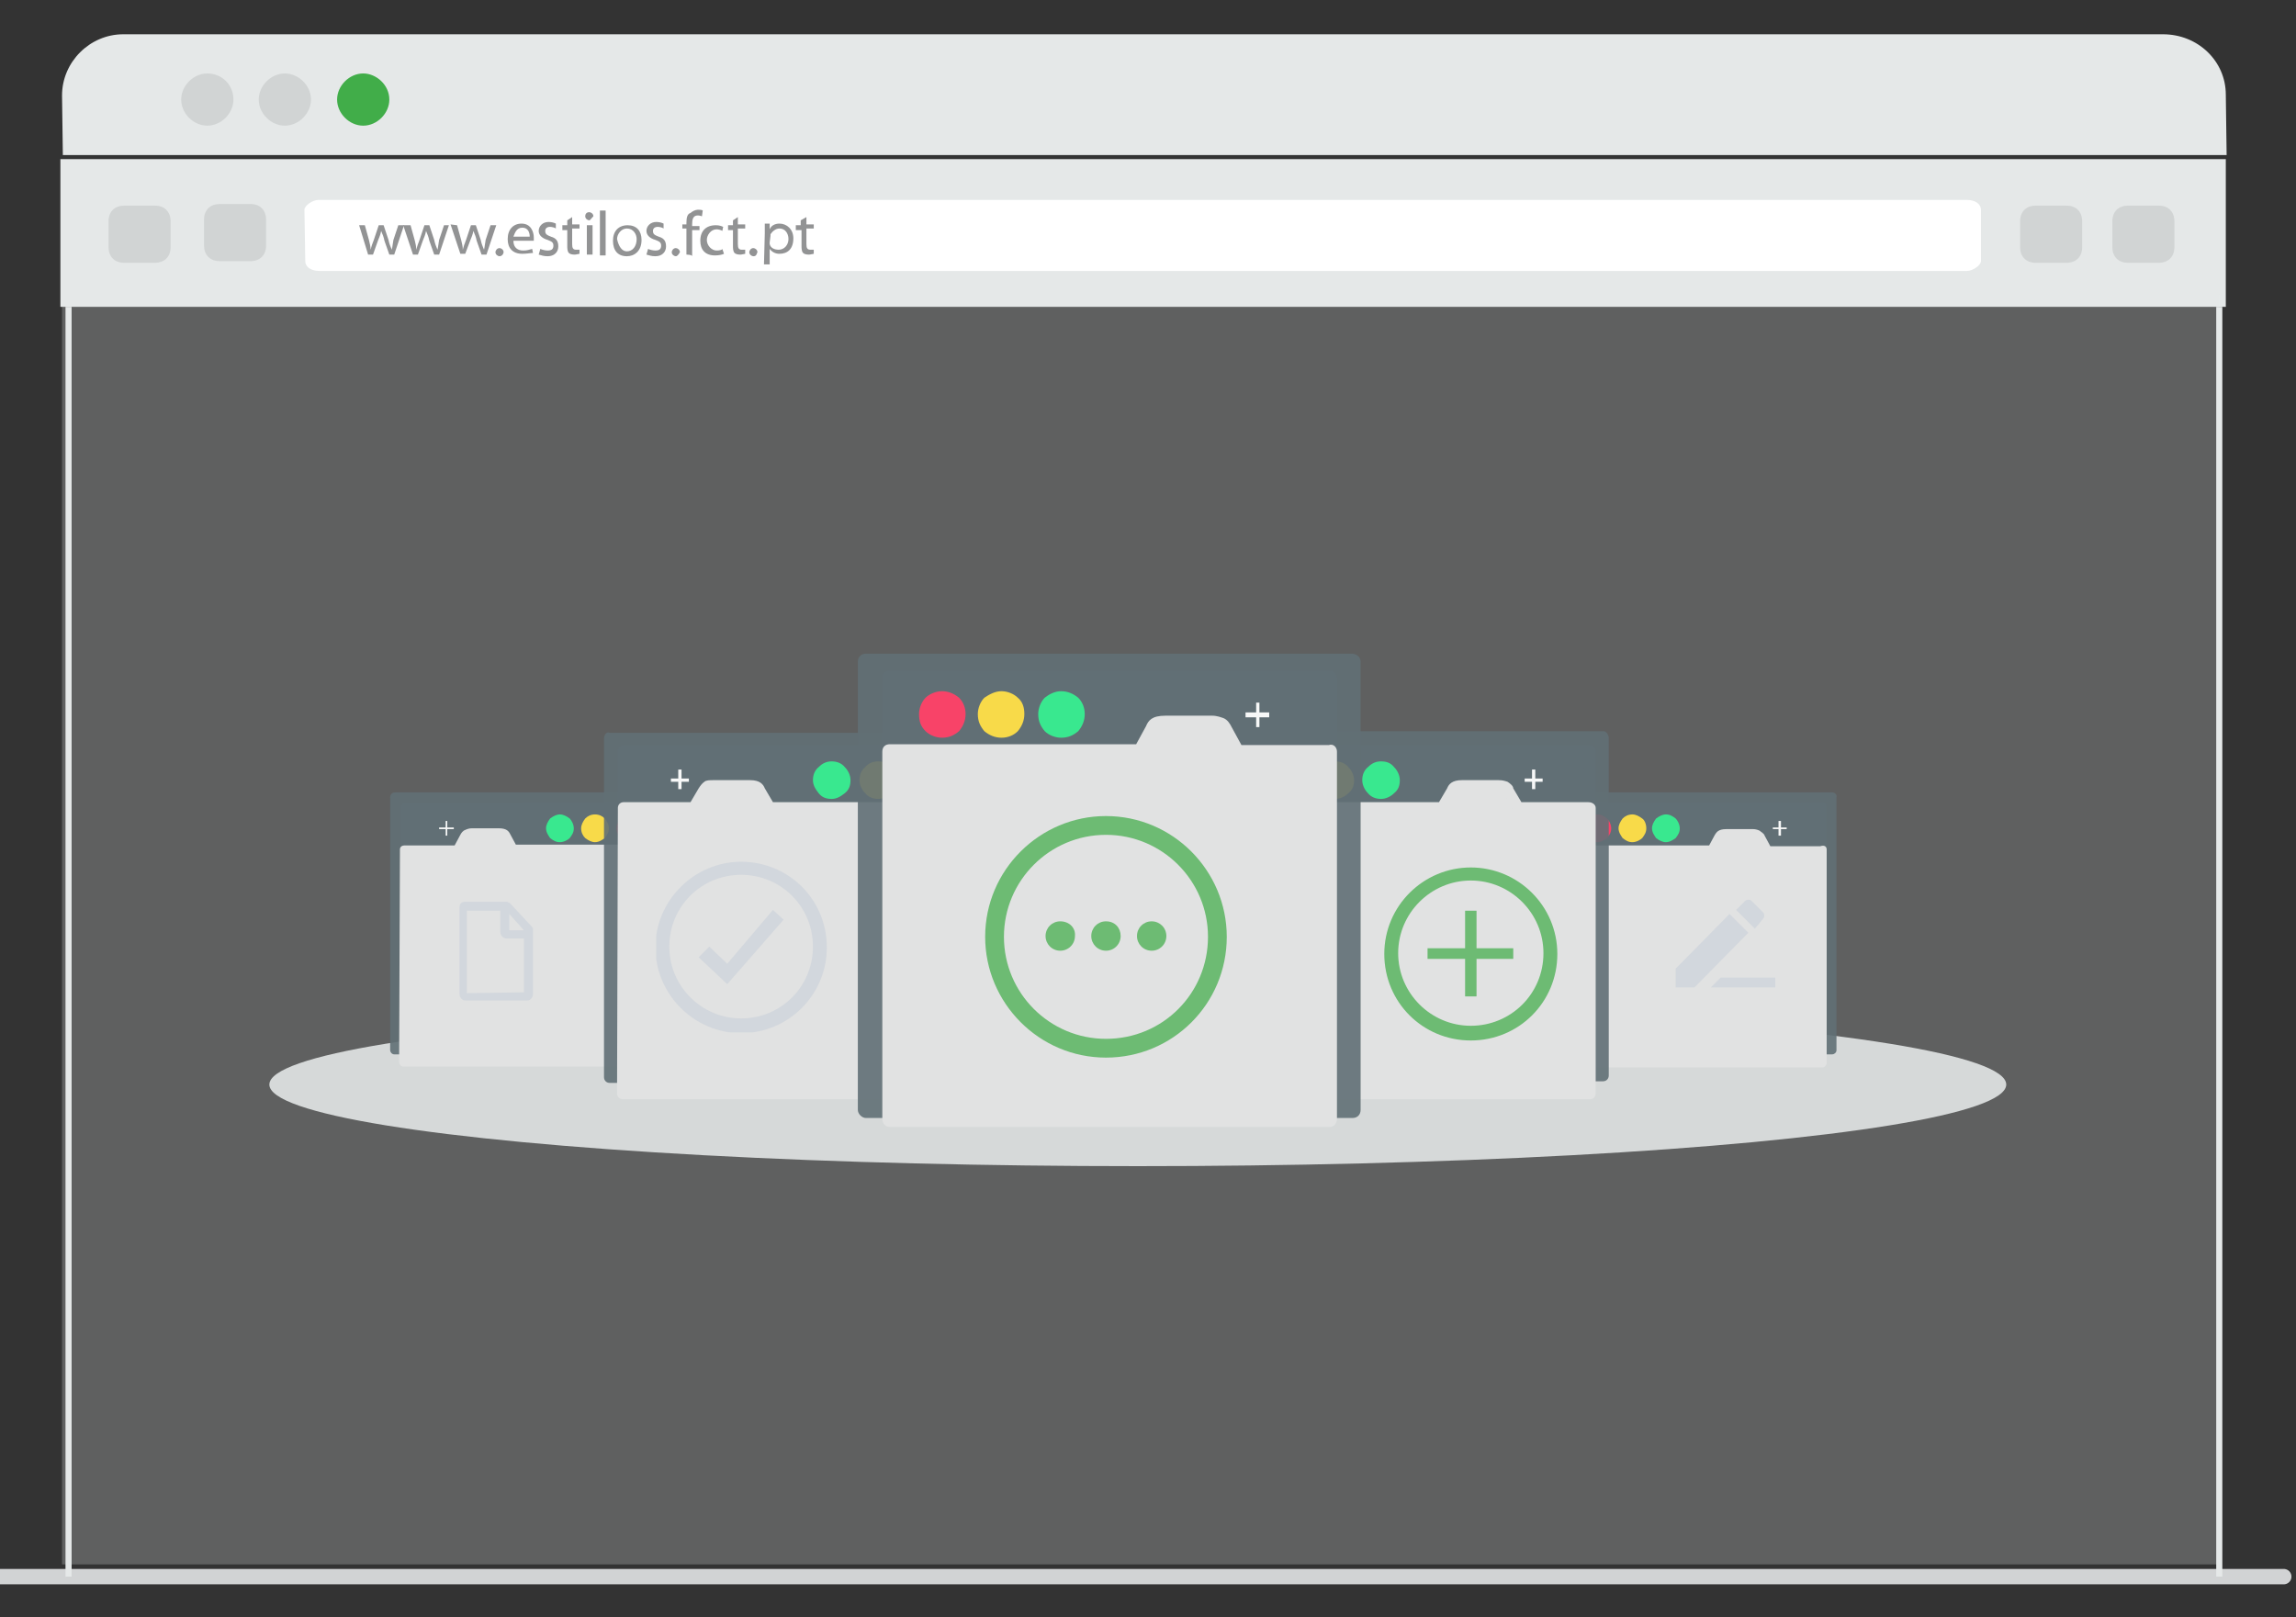 <?xml version="1.0" encoding="utf-8"?>
<!-- Generator: Adobe Illustrator 19.0.0, SVG Export Plug-In . SVG Version: 6.00 Build 0)  -->
<svg version="1.1" id="Layer_1" xmlns="http://www.w3.org/2000/svg" xmlns:xlink="http://www.w3.org/1999/xlink" x="0px" y="0px"
	 viewBox="-156 321.7 281.3 198.2" style="enable-background:new -156 321.7 281.3 198.2;" xml:space="preserve">
<rect x="-156" y="321.7" width="281.3" height="198.2" fill="#333333" stroke="none"/>
<style type="text/css">
	.st0{fill:none;stroke:#D1D3D4;stroke-width:1.887;stroke-linecap:round;stroke-linejoin:round;stroke-miterlimit:10;}
	.st1{fill:#E5E8E8;}
	.st2{fill:#D1D4D4;}
	.st3{fill:#41AD49;}
	.st4{fill:#FFFFFF;}
	.st5{opacity:0.65;}
	.st6{fill:#58595B;}
	.st7{opacity:0.9;fill:#36474F;enable-background:new    ;}
	.st8{fill:#36474F;}
	.st9{fill:#FF0C3E;}
	.st10{fill:#FFD514;}
	.st11{fill:#00E871;}
	.st12{fill:#E0E0E0;}
	.st13{fill:#FEFEFE;}
	.st14{clip-path:url(#SVGID_2_);fill:#CCD1D9;}
	.st15{fill:#45AC4C;}
	.st16{fill:#CCD1D9;}
	.st17{clip-path:url(#SVGID_4_);fill:#CCD1D9;}
	.st18{fill:none;stroke:#E5E8E8;stroke-width:0.75;stroke-miterlimit:10;}
	.st19{opacity:0.25;fill:#E5E8E8;enable-background:new    ;}
</style>
<g id="Layer_1_1_">
</g>
<line class="st0" x1="-157.3" y1="514.9" x2="123.8" y2="514.9"/>
<path class="st1" d="M109,325.9h-249.9c-4.1,0-7.5,3.4-7.5,7.5l0.1,7.3h265.1l-0.1-7.4C116.7,329.2,113.3,325.9,109,325.9z"/>
<g>
	<path class="st2" d="M-127.4,333.9c0,1.7-1.5,3.2-3.2,3.2c-1.7,0-3.2-1.5-3.2-3.2c0-1.7,1.5-3.2,3.2-3.2
		C-128.8,330.7-127.4,332.1-127.4,333.9z"/>
	<path class="st2" d="M-117.9,333.9c0,1.7-1.5,3.2-3.2,3.2c-1.7,0-3.2-1.5-3.2-3.2c0-1.7,1.5-3.2,3.2-3.2
		C-119.5,330.7-117.9,332.1-117.9,333.9z"/>
	<path class="st3" d="M-108.3,333.9c0,1.7-1.5,3.2-3.2,3.2s-3.2-1.5-3.2-3.2c0-1.7,1.5-3.2,3.2-3.2
		C-109.9,330.7-108.3,332.1-108.3,333.9z"/>
</g>
<polyline class="st1" points="116.7,341.2 116.7,359.3 -148.6,359.3 -148.6,341.2 "/>
<path class="st4" d="M-118.6,353.7c0,0.7,0.7,1.2,1.7,1.2H85c0.7,0,1.7-0.7,1.7-1.2v-6.3c0-0.7-0.7-1.2-1.7-1.2h-202
	c-0.7,0-1.7,0.7-1.7,1.2L-118.6,353.7L-118.6,353.7z"/>
<path class="st2" d="M-142.7,352c0,1.1,0.7,1.9,1.9,1.9h3.8c1.1,0,1.9-0.7,1.9-1.9v-3.2c0-1.1-0.7-1.9-1.9-1.9h-3.8
	c-1.1,0-1.9,0.7-1.9,1.9V352z"/>
<path class="st2" d="M-131,351.8c0,1.1,0.7,1.9,1.9,1.9h3.8c1.1,0,1.9-0.7,1.9-1.9v-3.2c0-1.1-0.7-1.9-1.9-1.9h-3.8
	c-1.1,0-1.9,0.7-1.9,1.9V351.8z"/>
<path class="st2" d="M91.5,352c0,1.1,0.7,1.9,1.9,1.9h3.8c1.1,0,1.9-0.7,1.9-1.9v-3.2c0-1.1-0.7-1.9-1.9-1.9h-3.8
	c-1.1,0-1.9,0.7-1.9,1.9V352z"/>
<path class="st2" d="M102.8,352c0,1.1,0.7,1.9,1.9,1.9h3.8c1.1,0,1.9-0.7,1.9-1.9v-3.2c0-1.1-0.7-1.9-1.9-1.9h-3.8
	c-1.1,0-1.9,0.7-1.9,1.9V352z"/>
<g class="st5">
	<path class="st6" d="M-111.3,349.3l0.5,1.8c0.1,0.5,0.2,0.7,0.2,1.2l0,0c0.1-0.4,0.2-0.7,0.4-1.2l0.6-1.8h0.6l0.6,1.8
		c0.1,0.5,0.2,0.7,0.4,1.2l0,0c0.1-0.4,0.1-0.7,0.2-1.2l0.6-1.8h0.7l-1.2,3.6h-0.6l-0.6-1.7c-0.1-0.5-0.2-0.7-0.4-1.2l0,0
		c-0.1,0.5-0.2,0.7-0.4,1.2l-0.6,1.7h-0.6l-1.1-3.6H-111.3z"/>
	<path class="st6" d="M-105.7,349.3l0.5,1.8c0.1,0.5,0.2,0.7,0.2,1.2l0,0c0.1-0.4,0.2-0.7,0.4-1.2l0.6-1.8h0.6l0.6,1.8
		c0.1,0.5,0.2,0.7,0.4,1.2l0,0c0.1-0.4,0.1-0.7,0.2-1.2l0.6-1.8h0.6l-1.2,3.6h-0.6l-0.6-1.7c-0.1-0.5-0.2-0.7-0.4-1.2l0,0
		c-0.1,0.5-0.2,0.7-0.4,1.2l-0.6,1.7h-0.6l-1.2-3.6H-105.7z"/>
	<path class="st6" d="M-100,349.3l0.5,1.8c0.1,0.5,0.2,0.7,0.2,1.2l0,0c0.1-0.4,0.2-0.7,0.4-1.2l0.6-1.8h0.6l0.6,1.8
		c0.1,0.5,0.2,0.7,0.4,1.2l0,0c0.1-0.4,0.1-0.7,0.2-1.2l0.6-1.8h0.7l-1.2,3.6H-97l-0.6-1.7c-0.1-0.5-0.2-0.7-0.4-1.2l0,0
		c-0.1,0.5-0.2,0.7-0.4,1.2l-0.6,1.6h-0.6l-1.2-3.6L-100,349.3L-100,349.3z"/>
	<path class="st6" d="M-94.8,353.1c-0.2,0-0.5-0.2-0.5-0.5c0-0.2,0.2-0.5,0.5-0.5c0.2,0,0.5,0.2,0.5,0.5
		C-94.3,352.8-94.5,353.1-94.8,353.1L-94.8,353.1z"/>
	<path class="st6" d="M-93.1,351.2c0,0.9,0.6,1.2,1.2,1.2c0.5,0,0.7-0.1,1.1-0.2l0.1,0.5c-0.3,0-0.8,0.1-1.3,0.1
		c-1.2,0-1.8-0.7-1.8-1.8c0-1.2,0.7-1.9,1.7-1.9c1.2,0,1.5,1.1,1.5,1.7c0,0.1,0,0.2,0,0.4C-90.5,351.2-93.1,351.2-93.1,351.2z
		 M-91.1,350.7c0-0.5-0.2-1.1-0.9-1.1c-0.7,0-0.9,0.6-1.1,1.1H-91.1z"/>
	<path class="st6" d="M-89.8,352.2c0.2,0.1,0.6,0.2,0.9,0.2c0.5,0,0.7-0.2,0.7-0.6c0-0.4-0.2-0.5-0.7-0.7c-0.7-0.2-1.1-0.6-1.1-1.1
		c0-0.6,0.5-1.1,1.2-1.1c0.4,0,0.7,0.1,0.9,0.2v0.6c-0.1-0.1-0.5-0.2-0.7-0.2c-0.4,0-0.6,0.2-0.6,0.5c0,0.4,0.2,0.5,0.7,0.7
		c0.7,0.2,0.9,0.6,0.9,1.2c0,0.7-0.5,1.2-1.3,1.2c-0.5,0-0.7-0.1-1.1-0.2L-89.8,352.2z"/>
	<path class="st6" d="M-85.9,348.3v0.9h0.9v0.5h-0.9v1.9c0,0.5,0.1,0.7,0.5,0.7c0.2,0,0.4,0,0.4,0v0.5c-0.1,0-0.4,0.1-0.6,0.1
		c-0.4,0-0.6-0.1-0.7-0.2c-0.2-0.2-0.2-0.6-0.2-0.9v-1.9h-0.6v-0.6h0.6v-0.6L-85.9,348.3z"/>
	<path class="st6" d="M-83.8,348.7c-0.2,0-0.5-0.2-0.5-0.5c0-0.2,0.1-0.5,0.5-0.5c0.2,0,0.5,0.2,0.5,0.5
		C-83.5,348.4-83.7,348.7-83.8,348.7L-83.8,348.7z M-84.1,352.9v-3.6h0.7v3.6H-84.1z"/>
	<path class="st6" d="M-82.5,347.5h0.7v5.5h-0.7V347.5z"/>
	<path class="st6" d="M-79.2,353.1c-1.1,0-1.7-0.7-1.7-1.9c0-1.2,0.7-1.9,1.8-1.9s1.7,0.7,1.7,1.8
		C-77.4,352.5-78.3,353.1-79.2,353.1L-79.2,353.1z M-79.2,352.5c0.7,0,1.2-0.6,1.2-1.5c0-0.6-0.4-1.3-1.2-1.3
		c-0.7,0-1.2,0.7-1.2,1.3C-80.2,351.9-79.8,352.5-79.2,352.5L-79.2,352.5z"/>
	<path class="st6" d="M-76.6,352.2c0.2,0.1,0.6,0.2,0.9,0.2c0.5,0,0.7-0.2,0.7-0.6c0-0.4-0.2-0.5-0.7-0.7c-0.7-0.2-1.1-0.6-1.1-1.1
		c0-0.6,0.5-1.1,1.2-1.1c0.4,0,0.7,0.1,0.9,0.2v0.6c-0.1-0.1-0.5-0.2-0.7-0.2c-0.4,0-0.6,0.2-0.6,0.5c0,0.4,0.2,0.5,0.7,0.7
		c0.7,0.2,0.9,0.6,0.9,1.2c0,0.7-0.5,1.2-1.3,1.2c-0.5,0-0.7-0.1-1.1-0.2L-76.6,352.2z"/>
	<path class="st6" d="M-73.2,353.1c-0.2,0-0.5-0.2-0.5-0.5c0-0.2,0.2-0.5,0.5-0.5c0.2,0,0.5,0.2,0.5,0.5
		C-72.8,352.8-73,353.1-73.2,353.1L-73.2,353.1z"/>
	<path class="st6" d="M-71.9,352.9v-3.2h-0.5v-0.5h0.5V349c0-0.6,0.1-1.1,0.5-1.2c0.2-0.2,0.6-0.4,0.9-0.4c0.2,0,0.5,0,0.6,0.1
		l-0.1,0.7c-0.1,0-0.2-0.1-0.5-0.1c-0.6,0-0.7,0.5-0.7,1.1v0.2h0.9v0.5h-0.9v3.2C-71.2,352.9-71.9,352.9-71.9,352.9z"/>
	<path class="st6" d="M-67.3,352.8c-0.2,0.1-0.6,0.2-1.1,0.2c-1.2,0-1.8-0.7-1.8-1.8c0-1.2,0.7-1.9,1.9-1.9c0.4,0,0.7,0.1,0.9,0.2
		l-0.1,0.5c-0.1-0.1-0.5-0.2-0.7-0.2c-0.7,0-1.2,0.7-1.2,1.3c0,0.7,0.6,1.3,1.2,1.3c0.4,0,0.7-0.1,0.7-0.2L-67.3,352.8z"/>
	<path class="st6" d="M-65.6,348.3v0.9h0.9v0.5h-0.9v1.9c0,0.5,0.1,0.7,0.5,0.7c0.2,0,0.4,0,0.4,0v0.5c-0.1,0-0.4,0.1-0.6,0.1
		c-0.4,0-0.6-0.1-0.7-0.2c-0.2-0.2-0.2-0.6-0.2-0.9v-1.9h-0.6v-0.6h0.6v-0.6L-65.6,348.3z"/>
	<path class="st6" d="M-63.7,353.1c-0.2,0-0.5-0.2-0.5-0.5c0-0.2,0.2-0.5,0.5-0.5c0.2,0,0.5,0.2,0.5,0.5
		C-63.3,352.8-63.3,353.1-63.7,353.1L-63.7,353.1z"/>
	<path class="st6" d="M-62.3,350.3c0-0.5,0-0.7,0-1.2h0.6v0.7l0,0c0.2-0.5,0.7-0.7,1.2-0.7c0.9,0,1.7,0.7,1.7,1.8
		c0,1.3-0.7,1.9-1.7,1.9c-0.5,0-0.9-0.2-1.2-0.6l0,0v1.9h-0.7L-62.3,350.3L-62.3,350.3L-62.3,350.3z M-61.7,351.4c0,0.1,0,0.2,0,0.2
		c0.1,0.5,0.6,0.7,1.1,0.7c0.7,0,1.2-0.6,1.2-1.3s-0.4-1.3-1.1-1.3c-0.5,0-0.9,0.4-1.1,0.7c0,0.1,0,0.2,0,0.2L-61.7,351.4
		L-61.7,351.4L-61.7,351.4z"/>
	<path class="st6" d="M-57.2,348.3v0.9h0.9v0.5h-0.9v1.9c0,0.5,0.1,0.7,0.5,0.7c0.2,0,0.4,0,0.4,0v0.5c-0.1,0-0.4,0.1-0.6,0.1
		c-0.4,0-0.6-0.1-0.7-0.2c-0.2-0.2-0.2-0.6-0.2-0.9v-1.9h-0.7v-0.6h0.6v-0.6L-57.2,348.3z"/>
</g>
<ellipse class="st2" cx="-16.6" cy="454.6" rx="106.4" ry="10"/>
<path class="st7" d="M68.5,418.8h-31l0,0c-0.2,0-0.5,0.2-0.5,0.6v5.2l0,0v25.8l0,0c0,0.2,0.2,0.5,0.5,0.5h31l0,0
	c0.2,0,0.5-0.2,0.5-0.5v-25.8l0,0v-5.2C69.1,419.1,68.8,418.8,68.5,418.8z"/>
<g>
	<rect x="36" y="420.6" class="st8" width="31.3" height="5.2"/>
	<path class="st8" d="M36,420L36,420h31.3c0.2,0,0.5,0.2,0.5,0.5l0,0v5.2c0,0.2-0.2,0.5-0.5,0.5l0,0H36c-0.2,0-0.5-0.2-0.5-0.5l0,0
		v-5.2C35.4,420.2,35.7,420,36,420L36,420z M66.6,421.1H36.4v4.2h30.2V421.1z"/>
	<path class="st9" d="M39.7,422.1c0.7,0,1.2,0.5,1.2,1.2c0,0.7-0.5,1.2-1.2,1.2c-0.6,0-1.2-0.5-1.2-1.2
		C38.5,422.6,39.1,422.1,39.7,422.1L39.7,422.1z"/>
	<path class="st9" d="M39.7,421.5c0.5,0,0.8,0.2,1.2,0.5c0.2,0.2,0.5,0.7,0.5,1.2c0,0.5-0.2,0.8-0.5,1.2c-0.3,0.2-0.7,0.5-1.2,0.5
		c-0.4,0-0.8-0.2-1.2-0.5s-0.5-0.7-0.5-1.2c0-0.4,0.2-0.8,0.5-1.2C38.8,421.7,39.2,421.5,39.7,421.5L39.7,421.5z M40.1,422.7
		c-0.1-0.1-0.2-0.2-0.5-0.2c-0.2,0-0.3,0.1-0.5,0.2c-0.1,0.1-0.2,0.2-0.2,0.4s0.1,0.3,0.2,0.5c0.1,0.1,0.2,0.2,0.5,0.2
		c0.2,0,0.3-0.1,0.5-0.2c0.1-0.1,0.2-0.2,0.2-0.5C40.4,423,40.3,422.8,40.1,422.7L40.1,422.7z"/>
	<path class="st10" d="M44,422.1c0.6,0,1.2,0.5,1.2,1.2c0,0.7-0.5,1.2-1.2,1.2s-1.2-0.5-1.2-1.2C42.7,422.6,43.3,422.1,44,422.1
		L44,422.1z"/>
	<path class="st10" d="M44,421.5c0.4,0,0.8,0.2,1.2,0.5c0.3,0.2,0.5,0.7,0.5,1.2c0,0.5-0.2,0.8-0.5,1.2c-0.2,0.2-0.7,0.5-1.2,0.5
		c-0.5,0-0.8-0.2-1.2-0.5c-0.2-0.3-0.5-0.7-0.5-1.2c0-0.4,0.2-0.8,0.5-1.2C43.1,421.7,43.5,421.5,44,421.5L44,421.5z M44.4,422.7
		c-0.1-0.1-0.2-0.2-0.5-0.2c-0.2,0-0.3,0.1-0.5,0.2c-0.1,0.1-0.2,0.2-0.2,0.4s0.1,0.3,0.2,0.5c0.1,0.1,0.2,0.2,0.5,0.2
		c0.2,0,0.3-0.1,0.5-0.2c0.1-0.1,0.2-0.2,0.2-0.5C44.5,423,44.5,422.8,44.4,422.7L44.4,422.7z"/>
	<path class="st11" d="M48.1,422.1c0.7,0,1.2,0.5,1.2,1.2c0,0.7-0.5,1.2-1.2,1.2c-0.6,0-1.2-0.5-1.2-1.2
		C47,422.6,47.5,422.1,48.1,422.1L48.1,422.1z"/>
	<path class="st11" d="M48.1,421.5c0.5,0,0.8,0.2,1.2,0.5c0.2,0.2,0.5,0.7,0.5,1.2c0,0.5-0.2,0.8-0.5,1.2c-0.3,0.2-0.7,0.5-1.2,0.5
		c-0.4,0-0.8-0.2-1.2-0.5c-0.2-0.3-0.5-0.7-0.5-1.2c0-0.4,0.2-0.8,0.5-1.2C47.3,421.7,47.7,421.5,48.1,421.5L48.1,421.5z
		 M48.6,422.7c-0.1-0.1-0.2-0.2-0.5-0.2c-0.2,0-0.3,0.1-0.4,0.2c-0.1,0.1-0.2,0.2-0.2,0.4s0.1,0.3,0.2,0.5c0.1,0.1,0.2,0.2,0.4,0.2
		c0.2,0,0.3-0.1,0.5-0.2c0.1-0.1,0.2-0.2,0.2-0.5C48.8,423,48.8,422.8,48.6,422.7L48.6,422.7z"/>
	<path class="st12" d="M67.2,425.8v26.1H35.9v-26.1h17.9l0.9-1.6c0.1-0.2,0.2-0.5,0.9-0.5h3.3c0.5,0,0.8,0.2,1,0.5l0.8,1.6H67.2z"/>
	<path class="st12" d="M67.8,425.8L67.8,425.8v26.1c0,0.3-0.2,0.6-0.5,0.6l0,0H36c-0.2,0-0.5-0.2-0.5-0.6l0,0v-26.1
		c0-0.3,0.2-0.5,0.5-0.5l0,0h17.4l0.7-1.3l0,0l0,0l0,0c0.2-0.3,0.4-0.7,1.4-0.7h3.3c0.3,0,0.6,0.1,0.8,0.2l0,0l0,0
		c0.2,0.2,0.5,0.3,0.6,0.6l0.7,1.3h6.1C67.6,425.2,67.8,425.5,67.8,425.8L67.8,425.8z M66.6,451.4v-25h-5.9l0,0
		c-0.2,0-0.3-0.1-0.5-0.2l-0.8-1.6c0-0.1-0.1-0.1-0.2-0.2l0,0c-0.1,0-0.2-0.1-0.2-0.1h-3.3c-0.2,0-0.3,0.1-0.4,0.2l0,0l0,0l0,0l0,0
		l-0.8,1.6c-0.1,0.2-0.2,0.3-0.5,0.3H36.7v25H66.6L66.6,451.4z"/>
	<polygon class="st13" points="62.2,422.3 62.2,423.1 62.9,423.1 62.9,423.3 62.2,423.3 62.2,424.1 61.9,424.1 61.9,423.3 
		61.2,423.3 61.2,423.1 61.9,423.1 61.9,422.3 	"/>
</g>
<g>
	<g>
		<g>
			<g>
				<g>
					<g>
						<defs>
							<rect id="SVGID_1_" x="49.3" y="431.9" width="12.1" height="10.9"/>
						</defs>
						<clipPath id="SVGID_2_">
							<use xlink:href="#SVGID_1_"  style="overflow:visible;"/>
						</clipPath>
						<path class="st14" d="M54.8,441.5l-1.2,1.2h7.9v-1.2H54.8z M60,434.3c0.2-0.2,0.2-0.6,0-0.8l-1.4-1.4c-0.2-0.2-0.6-0.2-0.8,0
							l-1.1,1.1l2.3,2.3L60,434.3z M49.3,440.4v2.3h2.3l6.6-6.7l-2.3-2.3L49.3,440.4z"/>
					</g>
				</g>
			</g>
		</g>
	</g>
</g>
<path class="st7" d="M40.5,411.3H-1.1l0,0c-0.4,0-0.7,0.3-0.7,0.7v6.9l0,0v34.6l0,0c0,0.4,0.3,0.7,0.7,0.7h41.5l0,0
	c0.4,0,0.7-0.3,0.7-0.7v-34.5l0,0v-6.9C41.1,411.8,40.8,411.3,40.5,411.3z"/>
<g>
	<rect x="-3.1" y="413.7" class="st8" width="42" height="7.1"/>
	<path class="st8" d="M-3.1,413L-3.1,413h41.9c0.4,0,0.7,0.3,0.7,0.7l0,0v7c0,0.4-0.3,0.7-0.7,0.7l0,0H-3.1c-0.4,0-0.7-0.3-0.7-0.7
		l0,0v-7C-3.9,413.3-3.6,413-3.1,413L-3.1,413z M38,414.5H-2.4v5.6h40.5L38,414.5L38,414.5z"/>
	<path class="st9" d="M1.8,415.7c0.9,0,1.6,0.7,1.6,1.6c0,0.9-0.7,1.6-1.6,1.6s-1.6-0.7-1.6-1.6C0.3,416.3,1,415.7,1.8,415.7
		L1.8,415.7z"/>
	<path class="st9" d="M1.8,415c0.7,0,1.2,0.2,1.6,0.7c0.4,0.4,0.7,1,0.7,1.6c0,0.7-0.2,1.2-0.7,1.6s-1,0.7-1.6,0.7s-1.2-0.2-1.6-0.7
		s-0.7-1-0.7-1.6s0.2-1.2,0.7-1.6C0.7,415.2,1.3,415,1.8,415L1.8,415z M2.4,416.6c-0.2-0.2-0.4-0.2-0.7-0.2s-0.5,0.1-0.7,0.2
		s-0.2,0.3-0.2,0.6c0,0.2,0.1,0.5,0.2,0.7s0.4,0.2,0.7,0.2s0.5-0.1,0.7-0.2c0.2-0.2,0.2-0.3,0.2-0.7C2.8,417,2.7,416.7,2.4,416.6
		L2.4,416.6z"/>
	<path class="st10" d="M7.6,415.7c0.8,0,1.6,0.7,1.6,1.6c0,0.9-0.7,1.6-1.6,1.6c-0.9,0-1.6-0.7-1.6-1.6C6,416.3,6.7,415.7,7.6,415.7
		L7.6,415.7z"/>
	<path class="st10" d="M7.6,415c0.6,0,1.2,0.2,1.6,0.7c0.4,0.4,0.7,1,0.7,1.6c0,0.7-0.2,1.2-0.7,1.6c-0.4,0.4-1,0.7-1.6,0.7
		c-0.7,0-1.2-0.2-1.6-0.7s-0.7-1-0.7-1.6s0.2-1.2,0.7-1.6C6.3,415.2,6.9,415,7.6,415L7.6,415z M8.2,416.6c-0.2-0.2-0.4-0.2-0.7-0.2
		s-0.5,0.1-0.7,0.2s-0.2,0.3-0.2,0.6c0,0.2,0.1,0.5,0.2,0.7s0.4,0.2,0.7,0.2s0.5-0.1,0.7-0.2c0.2-0.2,0.2-0.3,0.2-0.7
		C8.4,417,8.3,416.7,8.2,416.6L8.2,416.6z"/>
	<path class="st11" d="M13.2,415.7c0.9,0,1.6,0.7,1.6,1.6c0,0.9-0.7,1.6-1.6,1.6s-1.6-0.7-1.6-1.6C11.6,416.3,12.4,415.7,13.2,415.7
		L13.2,415.7z"/>
	<path class="st11" d="M13.2,415c0.7,0,1.2,0.2,1.6,0.7c0.4,0.4,0.7,1,0.7,1.6c0,0.7-0.2,1.2-0.7,1.6c-0.4,0.4-1,0.7-1.6,0.7
		s-1.2-0.2-1.6-0.7c-0.4-0.4-0.7-1-0.7-1.6s0.2-1.2,0.7-1.6C12.1,415.2,12.6,415,13.2,415L13.2,415z M13.9,416.6
		c-0.2-0.2-0.3-0.2-0.7-0.2c-0.2,0-0.5,0.1-0.6,0.2c-0.2,0.2-0.2,0.3-0.2,0.6c0,0.2,0.1,0.5,0.2,0.7c0.2,0.2,0.3,0.2,0.6,0.2
		s0.5-0.1,0.7-0.2c0.2-0.2,0.2-0.3,0.2-0.7C14.1,417,14.1,416.7,13.9,416.6L13.9,416.6z"/>
	<path class="st12" d="M38.7,420.7v35h-42v-35h23.8l1.2-2.2c0.2-0.3,0.3-0.7,1.2-0.7h4.5c0.7,0,1.1,0.3,1.2,0.7l1.2,2.2H38.7z"/>
	<path class="st12" d="M39.5,420.7L39.5,420.7v35c0,0.4-0.3,0.7-0.7,0.7l0,0H-3.1c-0.4,0-0.7-0.3-0.7-0.7l0,0v-35
		c0-0.4,0.3-0.7,0.7-0.7l0,0h23.4l1-1.7l0,0l0,0l0,0c0.2-0.5,0.6-1,1.8-1h4.5c0.5,0,0.8,0.1,1.1,0.2l0,0l0,0
		c0.3,0.2,0.7,0.5,0.7,0.8l1,1.7h8.2C39.1,420,39.5,420.3,39.5,420.7L39.5,420.7z M38,455v-33.5h-7.9l0,0c-0.2,0-0.5-0.2-0.7-0.4
		l-1.2-2.2c0-0.1-0.1-0.2-0.2-0.2l0,0c-0.1,0-0.2-0.1-0.4-0.1h-4.5c-0.4,0-0.5,0.2-0.6,0.2l0,0l0,0l0,0l0,0l-1.2,2.1
		c-0.1,0.2-0.3,0.4-0.7,0.4H-2.4v33.5H38V455z"/>
	<polygon class="st13" points="32.1,416 32.1,417.1 33,417.1 33,417.5 32.1,417.5 32.1,418.4 31.7,418.4 31.7,417.5 30.8,417.5 
		30.8,417.1 31.7,417.1 31.7,416 	"/>
</g>
<path class="st7" d="M-108.2,419.4v5.2l0,0v25.8c0,0.2,0.2,0.5,0.5,0.5l0,0h31c0.2,0,0.5-0.2,0.5-0.5l0,0v-25.8l0,0v-5.2
	c0-0.3-0.2-0.6-0.5-0.6l0,0h-30.9C-108,418.8-108.2,419.1-108.2,419.4z"/>
<g>
	<rect x="-106.4" y="420.6" class="st8" width="31.3" height="5.2"/>
	<path class="st8" d="M-75.2,420c0.2,0,0.5,0.2,0.5,0.6v5.2l0,0c0,0.2-0.2,0.5-0.5,0.5h-31.2l0,0c-0.2,0-0.5-0.2-0.5-0.5v-5.2l0,0
		c0-0.2,0.2-0.5,0.5-0.5L-75.2,420L-75.2,420L-75.2,420z M-105.9,425.2h30.2v-4.2h-30.2V425.2z"/>
	<path class="st9" d="M-78.8,422.1c0.6,0,1.2,0.5,1.2,1.2c0,0.7-0.5,1.2-1.2,1.2c-0.7,0-1.2-0.5-1.2-1.2
		C-80.1,422.6-79.6,422.1-78.8,422.1L-78.8,422.1z"/>
	<path class="st9" d="M-78.8,421.5c0.5,0,0.9,0.2,1.2,0.5c0.3,0.2,0.5,0.7,0.5,1.2c0,0.5-0.2,0.8-0.5,1.2c-0.2,0.2-0.7,0.5-1.2,0.5
		c-0.5,0-0.8-0.2-1.2-0.5c-0.2-0.3-0.5-0.7-0.5-1.2c0-0.4,0.2-0.8,0.5-1.2C-79.7,421.7-79.3,421.5-78.8,421.5L-78.8,421.5z
		 M-79.3,422.7c-0.1,0.1-0.2,0.2-0.2,0.4c0,0.2,0.1,0.3,0.2,0.5c0.1,0.1,0.2,0.2,0.5,0.2c0.2,0,0.3-0.1,0.5-0.2
		c0.1-0.1,0.2-0.2,0.2-0.5c0-0.2-0.1-0.3-0.2-0.4c-0.1-0.1-0.2-0.2-0.5-0.2C-79.1,422.6-79.2,422.6-79.3,422.7L-79.3,422.7z"/>
	<path class="st10" d="M-83.1,422.1c0.7,0,1.2,0.5,1.2,1.2c0,0.7-0.5,1.2-1.2,1.2c-0.6,0-1.2-0.5-1.2-1.2
		C-84.3,422.6-83.7,422.1-83.1,422.1L-83.1,422.1z"/>
	<path class="st10" d="M-83.1,421.5c0.5,0,0.9,0.2,1.2,0.5c0.2,0.2,0.5,0.7,0.5,1.2c0,0.5-0.2,0.8-0.5,1.2c-0.3,0.2-0.7,0.5-1.2,0.5
		c-0.4,0-0.8-0.2-1.2-0.5c-0.3-0.3-0.5-0.7-0.5-1.2c0-0.4,0.2-0.8,0.5-1.2C-84,421.7-83.6,421.5-83.1,421.5L-83.1,421.5z
		 M-83.6,422.7c-0.1,0.1-0.2,0.2-0.2,0.4s0.1,0.3,0.2,0.5c0.1,0.1,0.2,0.2,0.5,0.2s0.3-0.1,0.5-0.2c0.1-0.1,0.2-0.2,0.2-0.5
		c0-0.2-0.1-0.3-0.2-0.4c-0.1-0.1-0.2-0.2-0.5-0.2S-83.5,422.6-83.6,422.7L-83.6,422.7z"/>
	<path class="st11" d="M-87.4,422.1c0.6,0,1.2,0.5,1.2,1.2c0,0.7-0.5,1.2-1.2,1.2c-0.7,0-1.2-0.5-1.2-1.2
		C-88.5,422.6-88.1,422.1-87.4,422.1L-87.4,422.1z"/>
	<path class="st11" d="M-87.4,421.5c0.4,0,0.8,0.2,1.2,0.5c0.2,0.2,0.5,0.7,0.5,1.2c0,0.5-0.2,0.8-0.5,1.2c-0.2,0.2-0.7,0.5-1.2,0.5
		c-0.5,0-0.8-0.2-1.2-0.5c-0.2-0.3-0.5-0.7-0.5-1.2c0-0.4,0.2-0.8,0.5-1.2C-88.2,421.7-87.8,421.5-87.4,421.5L-87.4,421.5z
		 M-87.8,422.7c-0.1,0.1-0.2,0.2-0.2,0.4s0.1,0.3,0.2,0.5c0.1,0.1,0.2,0.2,0.5,0.2c0.2,0,0.3-0.1,0.4-0.2c0.1-0.1,0.2-0.2,0.2-0.5
		c0-0.2-0.1-0.3-0.2-0.4s-0.2-0.2-0.4-0.2C-87.6,422.6-87.7,422.6-87.8,422.7L-87.8,422.7z"/>
	<path class="st12" d="M-99.9,425.8l0.8-1.6c0.1-0.2,0.4-0.5,1-0.5h3.3c0.7,0,0.7,0.2,0.9,0.5l0.9,1.6h17.9v26.1h-31.3v-26.1H-99.9z
		"/>
	<path class="st12" d="M-107,425.8c0-0.3,0.2-0.5,0.6-0.5h6.1l0.7-1.3c0.1-0.2,0.3-0.5,0.6-0.6l0,0l0,0c0.2-0.1,0.5-0.2,0.8-0.2h3.3
		c0.9,0,1.2,0.3,1.4,0.7l0,0l0,0l0,0l0.7,1.3h17.4l0,0c0.2,0,0.5,0.2,0.5,0.5v26.1l0,0c0,0.3-0.2,0.6-0.5,0.6h-31.2l0,0
		c-0.2,0-0.5-0.2-0.5-0.6L-107,425.8L-107,425.8L-107,425.8z M-105.9,451.4h30.2v-25H-93c-0.2,0-0.4-0.1-0.5-0.3l-0.8-1.6l0,0l0,0
		l0,0l0,0c0-0.1-0.1-0.2-0.4-0.2H-98c-0.1,0-0.2,0-0.2,0.1l0,0c-0.1,0-0.2,0.1-0.2,0.2l-0.8,1.6c-0.1,0.2-0.2,0.2-0.5,0.2l0,0h-6.1
		L-105.9,451.4L-105.9,451.4z"/>
	<polygon class="st13" points="-101.2,422.3 -101.2,423.1 -100.4,423.1 -100.4,423.3 -101.2,423.3 -101.2,424.1 -101.4,424.1 
		-101.4,423.3 -102.2,423.3 -102.2,423.1 -101.4,423.1 -101.4,422.3 	"/>
</g>
<path class="st7" d="M-82,412.2v6.9l0,0v34.6c0,0.4,0.3,0.7,0.7,0.7l0,0h41.5c0.4,0,0.7-0.3,0.7-0.7l0,0v-34.6l0,0v-6.9
	c0-0.4-0.3-0.7-0.7-0.7l0,0h-41.5C-81.7,411.3-82,411.8-82,412.2z"/>
<g>
	<rect x="-79.6" y="413.7" class="st8" width="42" height="7.1"/>
	<path class="st8" d="M-37.7,413c0.4,0,0.7,0.3,0.7,0.7v7l0,0c0,0.4-0.3,0.7-0.7,0.7h-41.9l0,0c-0.4,0-0.7-0.3-0.7-0.7v-7l0,0
		c0-0.4,0.3-0.7,0.7-0.7H-37.7L-37.7,413L-37.7,413z M-78.8,420h40.5v-5.5h-40.5V420z"/>
	<path class="st9" d="M-42.7,415.7c0.8,0,1.6,0.7,1.6,1.6c0,0.8-0.7,1.6-1.6,1.6c-0.8,0-1.6-0.7-1.6-1.6
		C-44.3,416.4-43.6,415.7-42.7,415.7L-42.7,415.7z"/>
	<path class="st9" d="M-42.7,415c0.6,0,1.2,0.2,1.6,0.7c0.4,0.4,0.7,1,0.7,1.6c0,0.7-0.2,1.2-0.7,1.6c-0.4,0.4-1,0.7-1.6,0.7
		c-0.7,0-1.2-0.2-1.6-0.7c-0.4-0.4-0.7-1-0.7-1.6s0.2-1.2,0.7-1.6C-43.9,415.2-43.4,415-42.7,415L-42.7,415z M-43.3,416.6
		c-0.2,0.2-0.2,0.3-0.2,0.6c0,0.2,0.1,0.5,0.2,0.7c0.2,0.2,0.4,0.2,0.7,0.2c0.2,0,0.5-0.1,0.7-0.2c0.2-0.2,0.2-0.3,0.2-0.7
		c0-0.2-0.1-0.5-0.2-0.6c-0.2-0.2-0.4-0.2-0.7-0.2C-42.9,416.3-43.2,416.4-43.3,416.6L-43.3,416.6z"/>
	<path class="st10" d="M-48.4,415.7c0.9,0,1.6,0.7,1.6,1.6c0,0.8-0.7,1.6-1.6,1.6c-0.8,0-1.6-0.7-1.6-1.6
		C-50,416.4-49.3,415.7-48.4,415.7L-48.4,415.7z"/>
	<path class="st10" d="M-48.4,415c0.7,0,1.2,0.2,1.6,0.7c0.4,0.4,0.7,1,0.7,1.6c0,0.7-0.2,1.2-0.7,1.6s-1,0.7-1.6,0.7
		c-0.6,0-1.2-0.2-1.6-0.7c-0.4-0.4-0.7-1-0.7-1.6s0.2-1.2,0.7-1.6C-49.6,415.2-49,415-48.4,415L-48.4,415z M-49,416.6
		c-0.2,0.2-0.2,0.3-0.2,0.6c0,0.2,0.1,0.5,0.2,0.7c0.2,0.2,0.4,0.2,0.7,0.2c0.2,0,0.5-0.1,0.7-0.2c0.2-0.2,0.2-0.3,0.2-0.7
		c0-0.2-0.1-0.5-0.2-0.6c-0.2-0.2-0.4-0.2-0.7-0.2C-48.7,416.3-48.8,416.4-49,416.6L-49,416.6z"/>
	<path class="st11" d="M-54.1,415.7c0.8,0,1.6,0.7,1.6,1.6c0,0.8-0.7,1.6-1.6,1.6c-0.8,0-1.6-0.7-1.6-1.6
		C-55.6,416.4-55,415.7-54.1,415.7L-54.1,415.7z"/>
	<path class="st11" d="M-54.1,415c0.6,0,1.2,0.2,1.6,0.7c0.4,0.4,0.7,1,0.7,1.6c0,0.7-0.2,1.2-0.7,1.6s-1,0.7-1.6,0.7
		c-0.7,0-1.2-0.2-1.6-0.7s-0.7-1-0.7-1.6s0.2-1.2,0.7-1.6C-55.2,415.2-54.7,415-54.1,415L-54.1,415z M-54.7,416.6
		c-0.2,0.2-0.2,0.3-0.2,0.6c0,0.2,0.1,0.5,0.2,0.7c0.2,0.2,0.3,0.2,0.7,0.2c0.2,0,0.5-0.1,0.6-0.2c0.2-0.2,0.2-0.3,0.2-0.7
		c0-0.2-0.1-0.5-0.2-0.6c-0.2-0.2-0.3-0.2-0.6-0.2C-54.3,416.3-54.6,416.4-54.7,416.6L-54.7,416.6z"/>
	<path class="st12" d="M-70.9,420.7l1.2-2.2c0.2-0.3,0.6-0.7,1.2-0.7h4.5c0.8,0,1.1,0.3,1.2,0.7l1.2,2.2h23.8v35h-41.9v-35H-70.9z"
		/>
	<path class="st12" d="M-80.3,420.7c0-0.4,0.3-0.7,0.7-0.7h8.2l1-1.7c0.2-0.3,0.4-0.6,0.7-0.8l0,0l0,0c0.2-0.2,0.7-0.2,1.1-0.2h4.5
		c1.2,0,1.6,0.5,1.8,1l0,0l0,0l0,0l1,1.7h23.5l0,0c0.4,0,0.7,0.2,0.7,0.7v35l0,0c0,0.4-0.3,0.7-0.7,0.7h-41.9l0,0
		c-0.4,0-0.7-0.3-0.7-0.7L-80.3,420.7L-80.3,420.7L-80.3,420.7z M-78.8,455h40.4v-33.5h-23.1c-0.2,0-0.6-0.2-0.7-0.4l-1.2-2.1l0,0
		l0,0l0,0l0,0c-0.1-0.1-0.2-0.2-0.6-0.2h-4.5c-0.2,0-0.3,0.1-0.4,0.1l0,0c-0.1,0.1-0.2,0.2-0.2,0.2l-1.2,2.2
		c-0.2,0.2-0.4,0.4-0.7,0.4l0,0h-7.9V455L-78.8,455z"/>
	<polygon class="st13" points="-72.5,416 -72.5,417.1 -71.6,417.1 -71.6,417.5 -72.5,417.5 -72.5,418.4 -72.9,418.4 -72.9,417.5 
		-73.8,417.5 -73.8,417.1 -72.9,417.1 -72.9,416 	"/>
</g>
<g>
	<polygon class="st15" points="24.9,433.3 23.5,433.3 23.5,437.9 18.9,437.9 18.9,439.2 23.5,439.2 23.5,443.8 24.9,443.8 
		24.9,439.2 29.4,439.2 29.4,437.9 24.9,437.9 	"/>
	<g>
		<path class="st15" d="M24.2,447.4c-4.9,0-8.9-4-8.9-8.9s4-8.9,8.9-8.9s8.9,4,8.9,8.9C33.1,443.5,29.1,447.4,24.2,447.4 M24.2,428
			c-5.8,0-10.6,4.7-10.6,10.6s4.7,10.6,10.6,10.6s10.6-4.7,10.6-10.6S30,428,24.2,428"/>
	</g>
</g>
<g>
	<path class="st7" d="M9.6,401.8h-59.4h-0.1c-0.6,0-1,0.4-1,1v9.1v0.1v45.6v0.1c0,0.5,0.5,1,1,1H9.6h0.1c0.6,0,1-0.4,1-1V412v-0.1
		v-9.1C10.7,402.2,10.2,401.8,9.6,401.8z"/>
	<g>
		<rect x="-47.1" y="404.8" class="st8" width="54" height="9.1"/>
		<path class="st8" d="M-47.1,403.9L-47.1,403.9h54c0.5,0,0.9,0.4,0.9,0.9l0,0v9c0,0.5-0.4,0.9-0.9,0.9l0,0H-47
			c-0.5,0-0.9-0.4-0.9-0.9l0,0v-9C-48,404.3-47.6,403.9-47.1,403.9L-47.1,403.9z M6,405.7h-52.1v7.1H6V405.7L6,405.7z"/>
		<path class="st9" d="M-40.6,407.3c1.2,0,2,0.9,2,2c0,1.2-0.9,2-2,2c-1.1,0-2-0.9-2-2C-42.7,408.2-41.7,407.3-40.6,407.3
			L-40.6,407.3z"/>
		<path class="st9" d="M-40.6,406.4c0.8,0,1.5,0.3,2.1,0.8c0.5,0.5,0.8,1.2,0.8,2c0,0.8-0.3,1.5-0.8,2.1c-0.6,0.5-1.2,0.8-2.1,0.8
			c-0.7,0-1.5-0.3-2-0.8c-0.6-0.6-0.8-1.2-0.8-2.1c0-0.7,0.3-1.5,0.8-2C-42.2,406.8-41.4,406.4-40.6,406.4L-40.6,406.4z
			 M-39.8,408.4c-0.2-0.2-0.5-0.3-0.8-0.3c-0.3,0-0.6,0.1-0.8,0.3c-0.2,0.2-0.3,0.5-0.3,0.7c0,0.3,0.1,0.7,0.3,0.8
			c0.2,0.2,0.5,0.3,0.8,0.3c0.3,0,0.6-0.1,0.8-0.3c0.2-0.2,0.3-0.5,0.3-0.8C-39.4,408.9-39.6,408.7-39.8,408.4L-39.8,408.4z"/>
		<path class="st10" d="M-33.3,407.3c1.1,0,2,0.9,2,2c0,1.2-0.9,2-2,2c-1.2,0-2-0.9-2-2C-35.3,408.2-34.5,407.3-33.3,407.3
			L-33.3,407.3z"/>
		<path class="st10" d="M-33.3,406.4c0.7,0,1.5,0.3,2,0.8c0.6,0.5,0.8,1.2,0.8,2c0,0.8-0.3,1.5-0.8,2.1c-0.5,0.5-1.2,0.8-2,0.8
			c-0.8,0-1.5-0.3-2.1-0.8c-0.5-0.6-0.8-1.2-0.8-2.1c0-0.7,0.3-1.5,0.8-2C-34.8,406.8-34.1,406.4-33.3,406.4L-33.3,406.4z
			 M-32.5,408.4c-0.2-0.2-0.5-0.3-0.8-0.3c-0.3,0-0.7,0.1-0.8,0.3c-0.2,0.2-0.3,0.5-0.3,0.7c0,0.3,0.2,0.7,0.3,0.8
			c0.2,0.2,0.5,0.3,0.8,0.3c0.3,0,0.6-0.1,0.8-0.3c0.2-0.2,0.3-0.5,0.3-0.8C-32.1,408.9-32.2,408.7-32.5,408.4L-32.5,408.4z"/>
		<path class="st11" d="M-26,407.3c1.2,0,2,0.9,2,2c0,1.2-0.9,2-2,2c-1.1,0-2-0.9-2-2C-28,408.2-27.1,407.3-26,407.3L-26,407.3z"/>
		<path class="st11" d="M-26,406.4c0.8,0,1.5,0.3,2.1,0.8c0.5,0.5,0.8,1.2,0.8,2c0,0.8-0.3,1.5-0.8,2.1c-0.6,0.5-1.2,0.8-2.1,0.8
			c-0.7,0-1.5-0.3-2-0.8c-0.5-0.6-0.8-1.2-0.8-2.1c0-0.7,0.3-1.5,0.8-2C-27.5,406.8-26.8,406.4-26,406.4L-26,406.4z M-25.2,408.4
			c-0.2-0.2-0.5-0.3-0.8-0.3c-0.3,0-0.6,0.1-0.7,0.3c-0.2,0.2-0.3,0.5-0.3,0.7c0,0.3,0.1,0.7,0.3,0.8c0.2,0.2,0.5,0.3,0.7,0.3
			c0.3,0,0.6-0.1,0.8-0.3c0.2-0.2,0.3-0.5,0.3-0.8C-24.8,408.9-24.9,408.7-25.2,408.4L-25.2,408.4z"/>
		<path class="st12" d="M6.9,413.8v45h-54v-45h30.7l1.6-2.7c0.2-0.4,0.5-0.9,1.6-0.9h5.7c0.9,0,1.4,0.5,1.7,0.9l1.5,2.7H6.9z"/>
		<path class="st12" d="M7.8,413.8L7.8,413.8v45c0,0.6-0.4,1-0.9,1l0,0H-47c-0.5,0-0.9-0.4-0.9-1l0,0v-45c0-0.6,0.4-0.9,0.9-0.9l0,0
			h30.2l1.2-2.2l0,0l0,0l0,0c0.3-0.7,0.7-1.3,2.4-1.3h5.7c0.6,0,1.1,0.2,1.4,0.3l0,0l0,0c0.5,0.2,0.8,0.7,1,1.1l1.2,2.2H6.8
			C7.4,412.8,7.8,413.3,7.8,413.8L7.8,413.8z M6,457.9v-43.1H-4.2l0,0c-0.3,0-0.7-0.2-0.8-0.5l-1.5-2.7c0-0.1-0.2-0.2-0.3-0.3l0,0
			c-0.1,0-0.2-0.1-0.5-0.1h-5.7c-0.5,0-0.7,0.2-0.7,0.3l0,0l0,0l0,0l0,0l-1.5,2.7c-0.1,0.3-0.5,0.6-0.8,0.6H-46v43.2L6,457.9
			L6,457.9z"/>
		<polygon class="st13" points="-1.7,407.8 -1.7,409 -0.5,409 -0.5,409.6 -1.7,409.6 -1.7,410.8 -2.1,410.8 -2.1,409.6 -3.4,409.6 
			-3.4,409 -2.1,409 -2.1,407.8 		"/>
	</g>
	<g>
		<path class="st15" d="M-20.5,449c-6.9,0-12.5-5.6-12.5-12.5s5.6-12.5,12.5-12.5S-8,429.6-8,436.5C-8,443.4-13.5,449-20.5,449
			 M-20.5,421.7c-8.1,0-14.8,6.6-14.8,14.8c0,8.1,6.6,14.8,14.8,14.8s14.8-6.6,14.8-14.8C-5.7,428.4-12.3,421.7-20.5,421.7"/>
		<path class="st15" d="M-14.9,434.6c-1,0-1.8,0.8-1.8,1.8c0,1,0.8,1.8,1.8,1.8s1.8-0.8,1.8-1.8C-13.1,435.4-13.9,434.6-14.9,434.6"
			/>
		<path class="st15" d="M-20.5,434.6c-1,0-1.8,0.8-1.8,1.8c0,1,0.8,1.8,1.8,1.8c1,0,1.8-0.8,1.8-1.8
			C-18.7,435.4-19.4,434.6-20.5,434.6"/>
		<path class="st15" d="M-26.1,434.6c-1,0-1.8,0.8-1.8,1.8c0,1,0.8,1.8,1.8,1.8c1,0,1.8-0.8,1.8-1.8
			C-24.2,435.4-25,434.6-26.1,434.6"/>
	</g>
</g>
<g>
	<g>
		<g>
			<path class="st16" d="M-98.8,443.4v-10.1h4.1v2.6c0,0.5,0.4,0.8,0.8,0.8h2.1v6.6L-98.8,443.4L-98.8,443.4L-98.8,443.4z
				 M-93.6,433.7l1.8,2h-1.8V433.7z M-90.7,435.5c0-0.1-0.1-0.1-0.1-0.2l-2.7-2.9c-0.1-0.1-0.1-0.1-0.2-0.1
				c-0.1-0.1-0.2-0.1-0.2-0.1H-99c-0.4,0-0.7,0.2-0.7,0.7v10.6c0,0.4,0.3,0.8,0.7,0.8h7.6c0.4,0,0.7-0.4,0.7-0.8v-7.7
				C-90.7,435.8-90.7,435.7-90.7,435.5"/>
		</g>
	</g>
</g>
<g>
	<polygon class="st16" points="-66.9,439.8 -69.1,437.7 -70.4,439 -66.9,442.3 -60,434.4 -61.3,433.2 	"/>
	<g>
		<g>
			<g>
				<g>
					<g>
						<defs>
							<rect id="SVGID_3_" x="-75.6" y="427.3" width="20.9" height="20.9"/>
						</defs>
						<clipPath id="SVGID_4_">
							<use xlink:href="#SVGID_3_"  style="overflow:visible;"/>
						</clipPath>
						<path class="st17" d="M-65.2,446.5c-4.8,0-8.8-3.9-8.8-8.8c0-4.9,3.9-8.8,8.8-8.8s8.8,3.9,8.8,8.8
							C-56.4,442.6-60.3,446.5-65.2,446.5 M-65.2,427.3c-5.7,0-10.5,4.7-10.5,10.5c0,5.7,4.7,10.5,10.5,10.5s10.5-4.7,10.5-10.5
							C-54.7,431.9-59.4,427.3-65.2,427.3"/>
					</g>
				</g>
			</g>
		</g>
	</g>
</g>
<line class="st18" x1="-147.6" y1="359.3" x2="-147.6" y2="514.9"/>
<line class="st18" x1="115.9" y1="359.3" x2="115.9" y2="514.9"/>
<rect x="-148.4" y="357.8" class="st19" width="264.3" height="155.6"/>
</svg>
